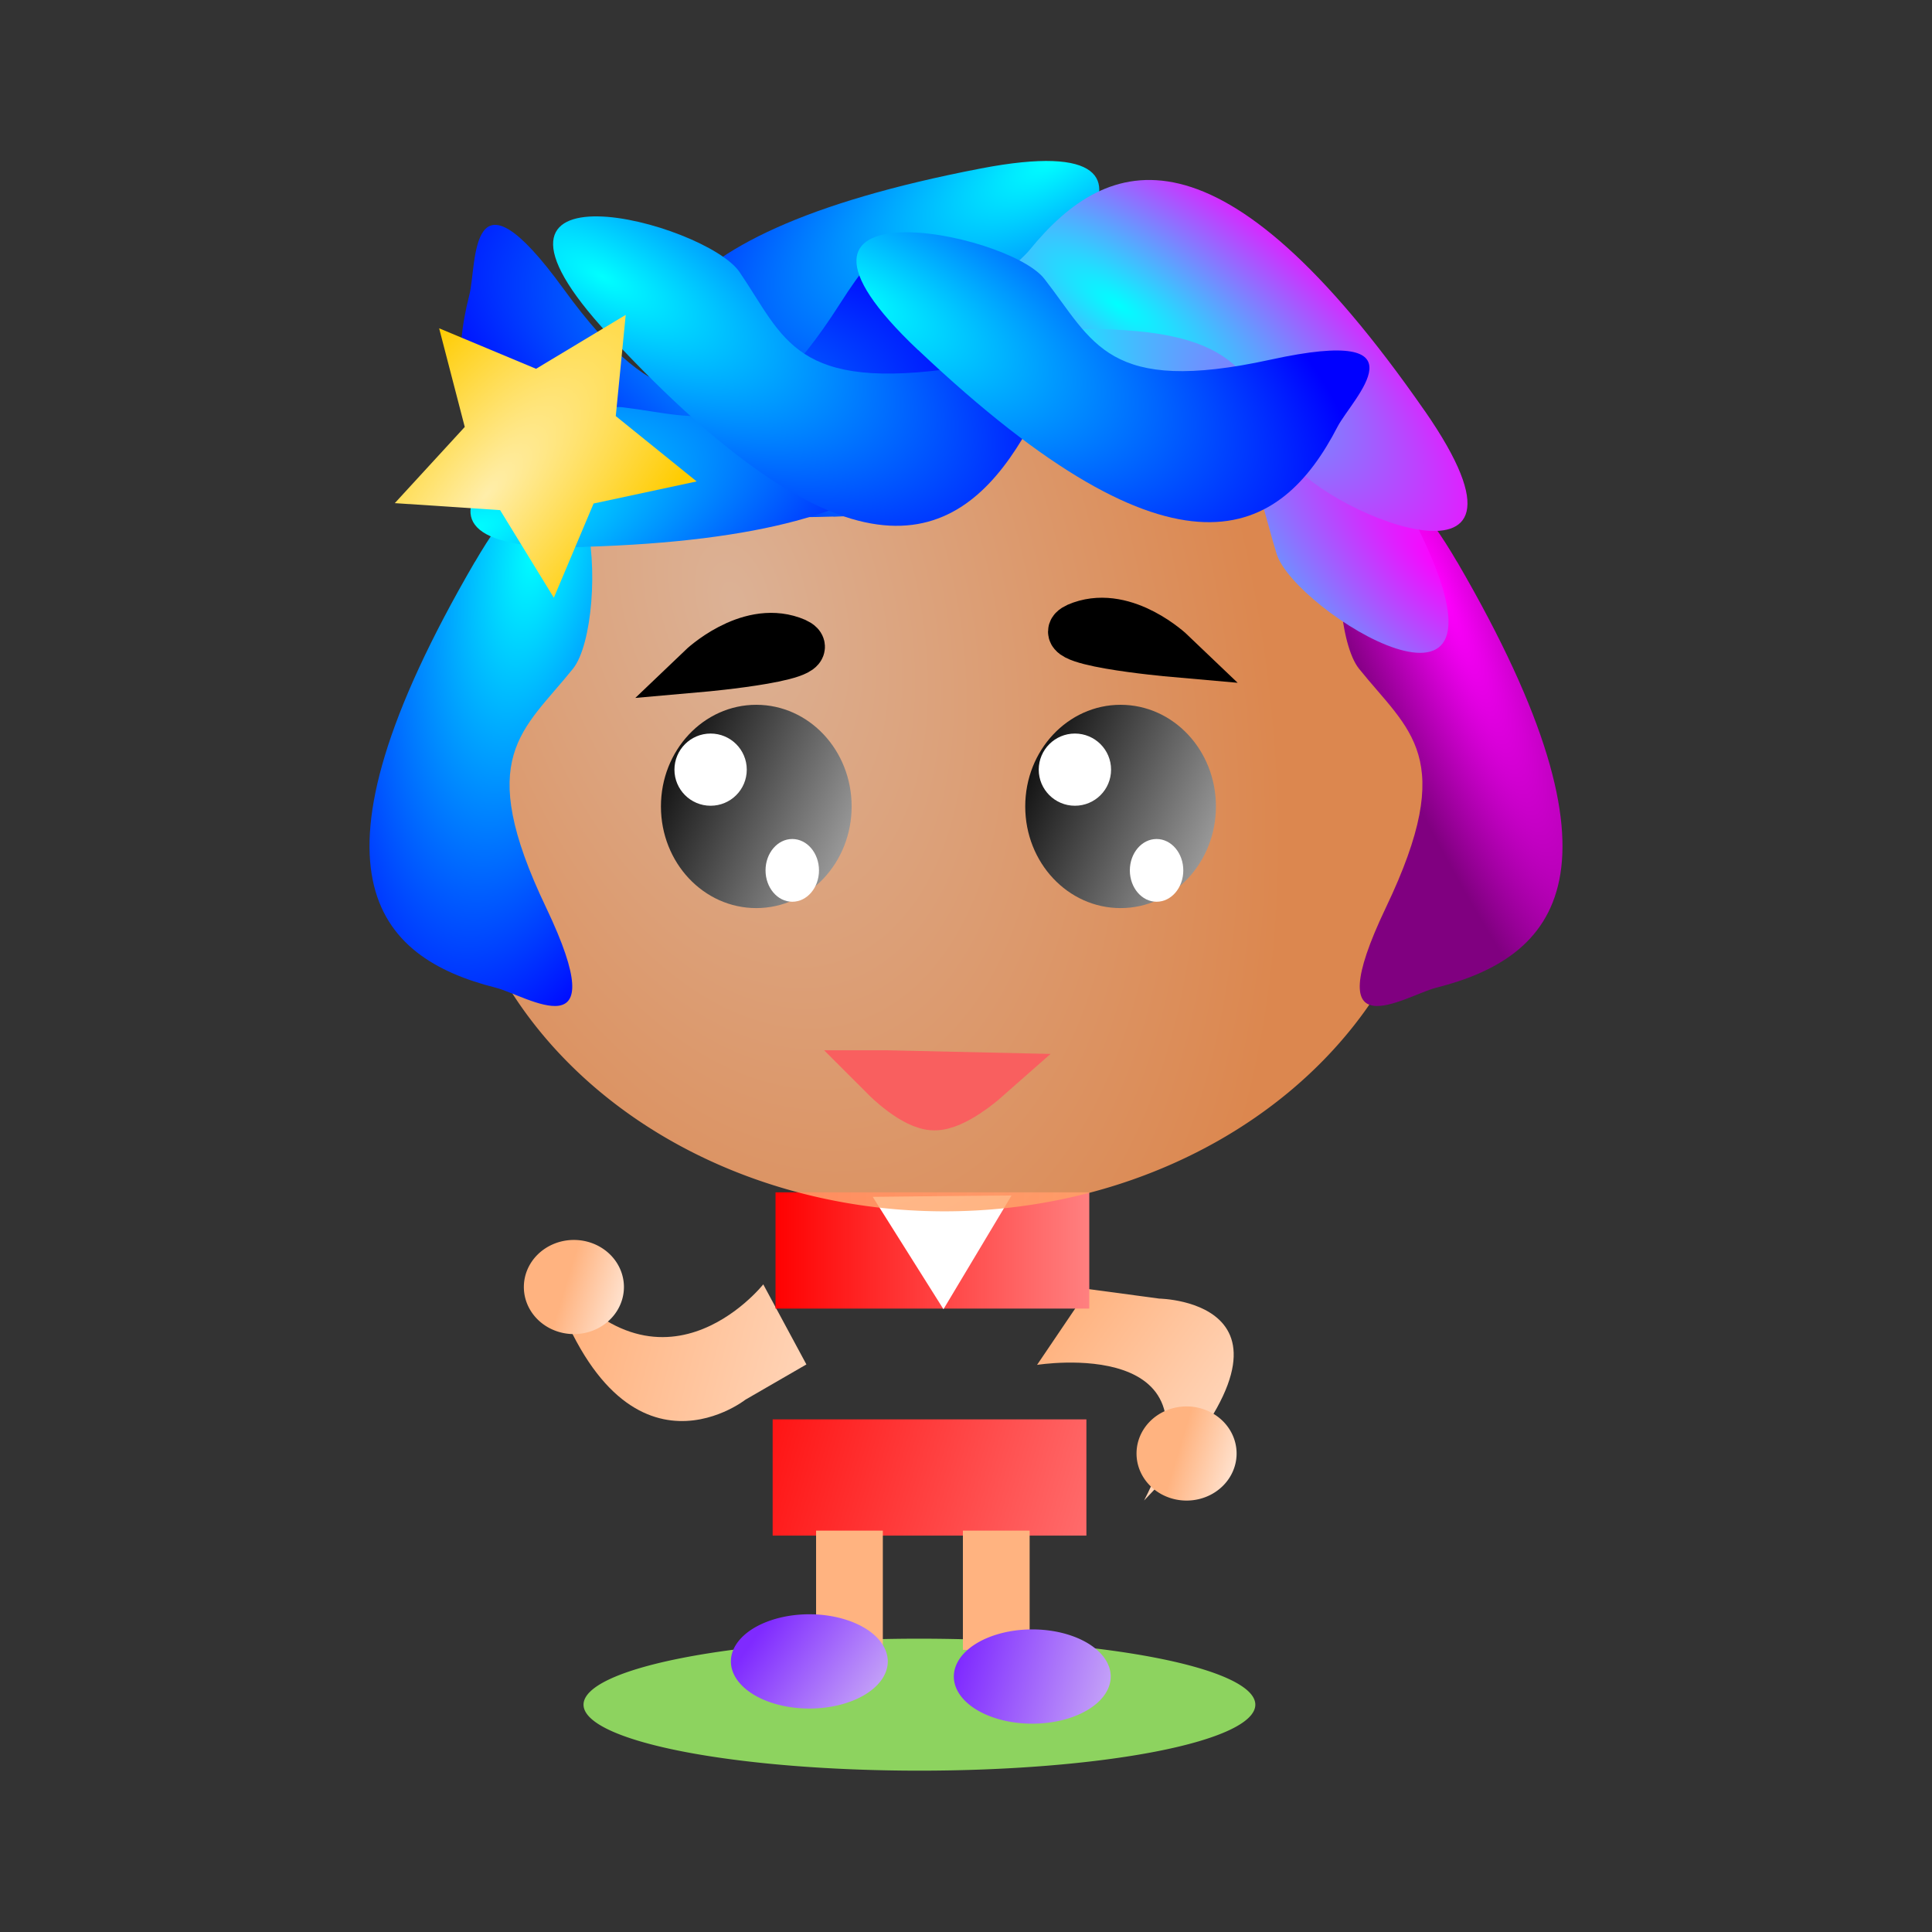 <svg:svg xmlns:dc="http://purl.org/dc/elements/1.1/" xmlns:ns1="http://www.w3.org/1999/xlink" xmlns:ns3="http://creativecommons.org/ns#" xmlns:rdf="http://www.w3.org/1999/02/22-rdf-syntax-ns#" xmlns:svg="http://www.w3.org/2000/svg" height="12.765" id="svg2" version="1.1" viewBox="1.435 0.287 12.765 12.765" width="12.765">
  <svg:rect x="1.435" y="0.287" width="12.765" height="12.765" fill="#333333" stroke="none"/>
  <svg:defs id="defs4">
    <svg:linearGradient id="linearGradient4030">
      <svg:stop id="stop4032" offset="0" stop-color="#f00" />
      <svg:stop id="stop4034" offset="1" stop-color="#ff8080" />
    </svg:linearGradient>
    <svg:radialGradient cx="6.473" cy="6.466" gradientTransform="matrix(.444 1.072 -.721 .299 8.259 -2.11)" gradientUnits="userSpaceOnUse" id="radialGradient3086" r="4.257">
      <svg:stop id="stop3757" offset="0" stop-color="#fca" />
      <svg:stop id="stop3759" offset="1" stop-color="#f95" />
    </svg:radialGradient>
    <svg:radialGradient cx="2.073" cy="5.066" gradientTransform="matrix(.781 .624 -1.682 2.105 8.977 -6.896)" gradientUnits="userSpaceOnUse" id="radialGradient3106" r=".789">
      <svg:stop id="stop3846" offset="0" stop-color="#fea" />
      <svg:stop id="stop3848" offset="1" stop-color="#fc0" />
    </svg:radialGradient>
    <svg:linearGradient gradientUnits="userSpaceOnUse" id="linearGradient3108" x1="-2.718" x2=".362" y1="5.556" y2="7.9">
      <svg:stop id="stop3883" offset="0" />
      <svg:stop id="stop3885" offset="1" stop-color="#fff" />
    </svg:linearGradient>
    <svg:linearGradient gradientUnits="userSpaceOnUse" id="linearGradient3967" x1="2.49" x2="3.071" y1="10.913" y2="11.079">
      <svg:stop id="stop4062" offset="0" stop-color="#ffb380" />
      <svg:stop id="stop4064" offset="1" stop-color="#fff" />
    </svg:linearGradient>
    <svg:linearGradient gradientUnits="userSpaceOnUse" id="linearGradient4038" x1="1.561" x2="3.654" y1="1049.3" y2="1049.3" ns1:href="#linearGradient4030" />
    <svg:linearGradient gradientUnits="userSpaceOnUse" id="linearGradient4042" x1="1.291" x2="4.4" y1="1048.8" y2="1049.7" ns1:href="#linearGradient4030" />
    <svg:linearGradient gradientUnits="userSpaceOnUse" id="linearGradient4050" x1="6.162" x2="7.817" y1="11.919" y2="12.297">
      <svg:stop id="stop4046" offset="0" stop-color="#7f2aff" />
      <svg:stop id="stop4048" offset="1" stop-color="#e3d7f4" />
    </svg:linearGradient>
    <svg:linearGradient gradientUnits="userSpaceOnUse" id="linearGradient4058" x1="6.28" x2="7.557" y1="11.811" y2="12.593">
      <svg:stop id="stop4054" offset="0" stop-color="#7f2aff" />
      <svg:stop id="stop4056" offset="1" stop-color="#e3d7f4" />
    </svg:linearGradient>
    <svg:radialGradient cx="-2.214" cy="1042.7" gradientTransform="matrix(3.846 1.779 .735 -1.59 -750.81 2701.5)" gradientUnits="userSpaceOnUse" id="radialGradient4096" r=".86">
      <svg:stop id="stop3810" offset="0" stop-color="#0ff" />
      <svg:stop id="stop3812" offset="1" stop-color="#00f" />
    </svg:radialGradient>
    <svg:radialGradient cx="-2.214" cy="1042.7" gradientTransform="matrix(3.723 2.025 .837 -1.539 -859.09 2648.7)" gradientUnits="userSpaceOnUse" id="radialGradient4099" r=".86">
      <svg:stop id="stop3798" offset="0" stop-color="#0ff" />
      <svg:stop id="stop3800" offset="1" stop-color="#00f" />
    </svg:radialGradient>
    <svg:radialGradient cx="9.166" cy="1041.4" gradientTransform="matrix(1.613 1.096 -.41 .603 421 401.69)" gradientUnits="userSpaceOnUse" id="radialGradient4102" r="1.59">
      <svg:stop id="stop3822" offset="0" stop-color="#0ff" />
      <svg:stop id="stop3824" offset="1" stop-color="#f0f" />
    </svg:radialGradient>
    <svg:radialGradient cx="-2.214" cy="1042.7" gradientTransform="matrix(3.975 -1.47 -.608 -1.643 647.3 2751.1)" gradientUnits="userSpaceOnUse" id="radialGradient4105" r=".86">
      <svg:stop id="stop3792" offset="0" stop-color="#0ff" />
      <svg:stop id="stop3794" offset="1" stop-color="#00f" />
    </svg:radialGradient>
    <svg:radialGradient cx="-2.214" cy="1042.7" gradientTransform="matrix(-4.055 -1.23 .509 -1.677 -532.18 2786.1)" gradientUnits="userSpaceOnUse" id="radialGradient4108" r=".86">
      <svg:stop id="stop3804" offset="0" stop-color="#0ff" />
      <svg:stop id="stop3806" offset="1" stop-color="#00f" />
    </svg:radialGradient>
    <svg:radialGradient cx="-2.214" cy="1042.7" gradientTransform="matrix(-2.971 -3.022 -1.249 1.228 1306.7 -245.74)" gradientUnits="userSpaceOnUse" id="radialGradient4111" r=".86">
      <svg:stop id="stop3830" offset="0" stop-color="#f0f" />
      <svg:stop id="stop3832" offset="1" stop-color="#0ff" />
    </svg:radialGradient>
    <svg:radialGradient cx="-2.214" cy="1042.7" gradientTransform="matrix(-3.69 2.085 .862 1.525 -898.6 -546.76)" gradientUnits="userSpaceOnUse" id="radialGradient4114" r=".86">
      <svg:stop id="stop3816" offset="0" stop-color="#0ff" />
      <svg:stop id="stop3818" offset="1" stop-color="#00f" />
    </svg:radialGradient>
    <svg:radialGradient cx="-2.214" cy="1042.7" gradientTransform="matrix(-.854 4.151 1.716 .353 -1786.2 682.42)" gradientUnits="userSpaceOnUse" id="radialGradient4117" r=".86">
      <svg:stop id="stop3786" offset="0" stop-color="#0ff" />
      <svg:stop id="stop3788" offset="1" stop-color="#00f" />
    </svg:radialGradient>
    <svg:radialGradient cx="10.649" cy="1044" gradientTransform="matrix(-.92 .392 -2.001 -4.69 2109.8 5933.8)" gradientUnits="userSpaceOnUse" id="radialGradient4120" r=".736">
      <svg:stop id="stop3836" offset="0" stop-color="#f0f" />
      <svg:stop id="stop3838" offset="1" stop-color="#800080" />
    </svg:radialGradient>
    <svg:linearGradient gradientUnits="userSpaceOnUse" id="linearGradient4142" x1="5.253" x2="8.713" y1="1046.5" y2="1047.4">
      <svg:stop id="stop4138" offset="0" stop-color="#ffb380" />
      <svg:stop id="stop4140" offset="1" stop-color="#fff" />
    </svg:linearGradient>
    <svg:linearGradient gradientUnits="userSpaceOnUse" id="linearGradient4150" x1="8.474" x2="10.706" y1="1046.4" y2="1048">
      <svg:stop id="stop4146" offset="0" stop-color="#ffb380" />
      <svg:stop id="stop4148" offset="1" stop-color="#fff" />
    </svg:linearGradient>
  </svg:defs>
  <svg:g id="layer1" transform="translate(0 -1037.4)">
    <svg:path d="m6.598 12.552a1.753 0.436 0 1 1 -0 -0.004" fill="#8dd35f" id="path4167" transform="matrix(1.266 0 0 1 1.376 1036.4)" />
    <svg:g id="g4152">
      <svg:path d="m8.995 1047.6c1.27-1.316 0.099-1.333 0.099-1.333l-0.468-0.063-0.339 0.501s1.281-0.206 0.707 0.896z" fill="url(#linearGradient4150)" id="path3947" />
      <svg:path d="m5.025 1046c0.475 1.612 1.335 0.935 1.335 0.935l0.403-0.233-0.285-0.529s-0.704 0.889-1.454-0.173z" fill="url(#linearGradient4142)" id="path3945" />
      <svg:g id="g4025" transform="translate(4.979 -2.635)">
        <svg:rect fill="url(#linearGradient4038)" height=".768" id="rect3112" width="2.073" x="1.58" y="1048.2" />
        <svg:rect fill="url(#linearGradient4038)" height=".768" id="rect3112-2" width="2.073" x="1.579" y="1049" />
        <svg:rect fill="url(#linearGradient4042)" height=".768" id="rect3112-5" width="2.073" x="1.561" y="1049.7" />
      </svg:g>
      <svg:path d="m3.05 10.021-0.364 0.231-0.364 0.231-0.018-0.431-0.018-0.431 0.383 0.2z" fill="#fff" id="path3886" transform="matrix(.937 -.473 .503 .881 .22 1038.2)" />
      <svg:path d="m2.863 10.892a0.311 0.311 0 1 1 -0 -0.003" fill="url(#linearGradient3967)" id="path3927" transform="matrix(1.063 0 0 1 2.514 1035.3)" />
      <svg:path d="m2.863 10.892a0.311 0.311 0 1 1 -0 -0.003" fill="url(#linearGradient3967)" id="path3937" transform="matrix(1.063 0 0 1 6.562 1036.4)" />
      <svg:rect fill="#ffb380" height=".788" id="rect3949" width=".441" x="6.827" y="1047.8" />
      <svg:rect fill="#ffb380" height=".788" id="rect3951" width=".441" x="7.797" y="1047.8" />
      <svg:path d="m7.344 11.919a0.591 0.405 0 1 1 -0 -0.004" fill="url(#linearGradient4058)" id="path3971" transform="matrix(.877 0 0 .769 .86 1039.5)" />
      <svg:path d="m7.344 11.919a0.591 0.405 0 1 1 -0 -0.004" fill="url(#linearGradient4050)" id="path3973" transform="matrix(.877 0 0 .769 2.333 1039.6)" />
    </svg:g>
    <svg:path d="m11.12 7.822a3.257 2.324 0 1 1 -0 -0.023" fill="url(#radialGradient3086)" id="path2985" opacity=".826" stroke-opacity="0" transform="matrix(1 0 0 1.193 -.187 1033.6)" />
    <svg:path d="m11.063 1041.4c1.194 2.05 0.651 2.614-0.139 2.813-0.202 0.051-0.796 0.443-0.332-0.53 0.478-1 0.153-1.165-0.178-1.578-0.251-0.313-0.177-2.123 0.649-0.704z" fill="url(#radialGradient4120)" id="path3778" />
    <svg:path d="m4.572 1041.4c-1.194 2.05-0.651 2.614 0.139 2.813 0.202 0.051 0.796 0.443 0.332-0.53-0.478-1-0.153-1.165 0.178-1.578 0.251-0.313 0.177-2.123-0.649-0.704z" fill="url(#radialGradient4117)" id="path5249" />
    <svg:path d="m7.916 1038.8c-2.33 0.448-2.398 1.227-2.029 1.954 0.094 0.186 0.19 0.891 0.618-0.099 0.44-1.017 0.778-0.881 1.307-0.903 0.401-0.016 1.716-1.262 0.104-0.952z" fill="url(#radialGradient4114)" id="path5253" />
    <svg:path d="m10.816 1041.2c-1.037-2.134-1.808-1.998-2.413-1.452-0.155 0.14-0.811 0.414 0.256 0.571 1.097 0.161 1.053 0.522 1.211 1.028 0.12 0.383 1.664 1.33 0.946-0.146z" fill="url(#radialGradient4111)" id="path5259" />
    <svg:path d="m6.942 1041.1c-2.372 0.071-2.608-0.675-2.406-1.464 0.052-0.202-0.009-0.911 0.624-0.038 0.651 0.897 0.951 0.691 1.472 0.597 0.395-0.072 1.95 0.857 0.309 0.906z" fill="url(#radialGradient4108)" id="path5263" />
    <svg:path d="m5.295 1041.3c2.372-0.07 2.563-0.829 2.314-1.605-0.064-0.199-0.045-0.91-0.625 0-0.596 0.934-0.908 0.746-1.434 0.683-0.399-0.048-1.895 0.972-0.255 0.923z" fill="url(#radialGradient4105)" id="path5265" />
    <svg:path d="m10.847 1040.4c-1.354-1.948-2.094-1.695-2.608-1.063-0.132 0.162-0.738 0.535 0.341 0.525 1.108-0.011 1.121 0.354 1.355 0.829 0.177 0.36 1.849 1.058 0.913-0.29z" fill="url(#radialGradient4102)" id="path5277" />
    <svg:path d="m5.458 1039.9c1.614 1.739 2.311 1.384 2.732 0.686 0.108-0.178 0.655-0.633-0.411-0.472-1.096 0.166-1.16-0.193-1.458-0.63-0.227-0.331-1.979-0.787-0.863 0.416z" fill="url(#radialGradient4099)" id="path5261" />
    <svg:path d="m7.502 1040c1.723 1.631 2.396 1.231 2.77 0.507 0.096-0.185 0.613-0.674-0.441-0.444-1.083 0.237-1.17-0.117-1.496-0.534-0.247-0.316-2.026-0.657-0.834 0.471z" fill="url(#radialGradient4096)" id="path5257" />
    <svg:path d="m2.427 5.622-0.281-0.476-0.551-0.038 0.366-0.414-0.134-0.536 0.507 0.22 0.469-0.293-0.052 0.55 0.423 0.355-0.539 0.12z" fill="url(#radialGradient3106)" id="path3842" transform="matrix(1.263 0 0 1.216 2.029 1034.8)" />
    <svg:path d="m9.175 1042s-0.299-0.286-0.596-0.182c-0.297 0.103 0.596 0.182 0.596 0.182z" fill="none" id="path3843" stroke="#000" stroke-width=".318px" />
    <svg:path d="m6.07 1042.1s0.299-0.286 0.596-0.182c0.297 0.103-0.596 0.182-0.596 0.182z" fill="none" id="path3845" stroke="#000" stroke-width=".318px" />
    <svg:g id="g3897" transform="translate(.083 -1.847)">
      <svg:path d="m-0.643 6.463c0 0.395-0.506 0.716-1.131 0.716s-1.131-0.32-1.131-0.716 0.506-0.716 1.131-0.716 1.131 0.32 1.131 0.716z" fill="url(#linearGradient3108)" id="path3851" transform="matrix(.557 0 0 .938 7.337 1038.8)" />
      <svg:path d="m-2.261 5.052c0 0.201-0.181 0.363-0.405 0.363s-0.405-0.163-0.405-0.363 0.181-0.363 0.405-0.363 0.405 0.163 0.405 0.363z" fill="#fff" id="path3869" stroke-width="0" transform="matrix(.436 0 0 .571 7.749 1042.4)" />
      <svg:path d="m-2.261 5.052c0 0.201-0.181 0.363-0.405 0.363s-0.405-0.163-0.405-0.363 0.181-0.363 0.405-0.363 0.405 0.163 0.405 0.363z" fill="#fff" id="path3879" stroke-width="0" transform="matrix(.59 0 0 .657 7.62 1041.3)" />
    </svg:g>
    <svg:g id="g3904" transform="translate(2.49 -1.847)">
      <svg:path d="m-0.643 6.463c0 0.395-0.506 0.716-1.131 0.716s-1.131-0.32-1.131-0.716 0.506-0.716 1.131-0.716 1.131 0.32 1.131 0.716z" fill="url(#linearGradient3108)" id="path3906" transform="matrix(.557 0 0 .938 7.337 1038.8)" />
      <svg:path d="m-2.261 5.052c0 0.201-0.181 0.363-0.405 0.363s-0.405-0.163-0.405-0.363 0.181-0.363 0.405-0.363 0.405 0.163 0.405 0.363z" fill="#fff" id="path3908" stroke-width="0" transform="matrix(.436 0 0 .571 7.749 1042.4)" />
      <svg:path d="m-2.261 5.052c0 0.201-0.181 0.363-0.405 0.363s-0.405-0.163-0.405-0.363 0.181-0.363 0.405-0.363 0.405 0.163 0.405 0.363z" fill="#fff" id="path3910" stroke-width="0" transform="matrix(.59 0 0 .657 7.62 1041.3)" />
    </svg:g>
    <svg:path d="m7.3 1044.8 0.628 0.014s-0.193 0.17-0.32 0.168c-0.127 0-0.309-0.182-0.309-0.182z" fill="#f00" id="path3914" stroke="#f95f5f" stroke-width=".347px" />
  </svg:g>
</svg:svg>